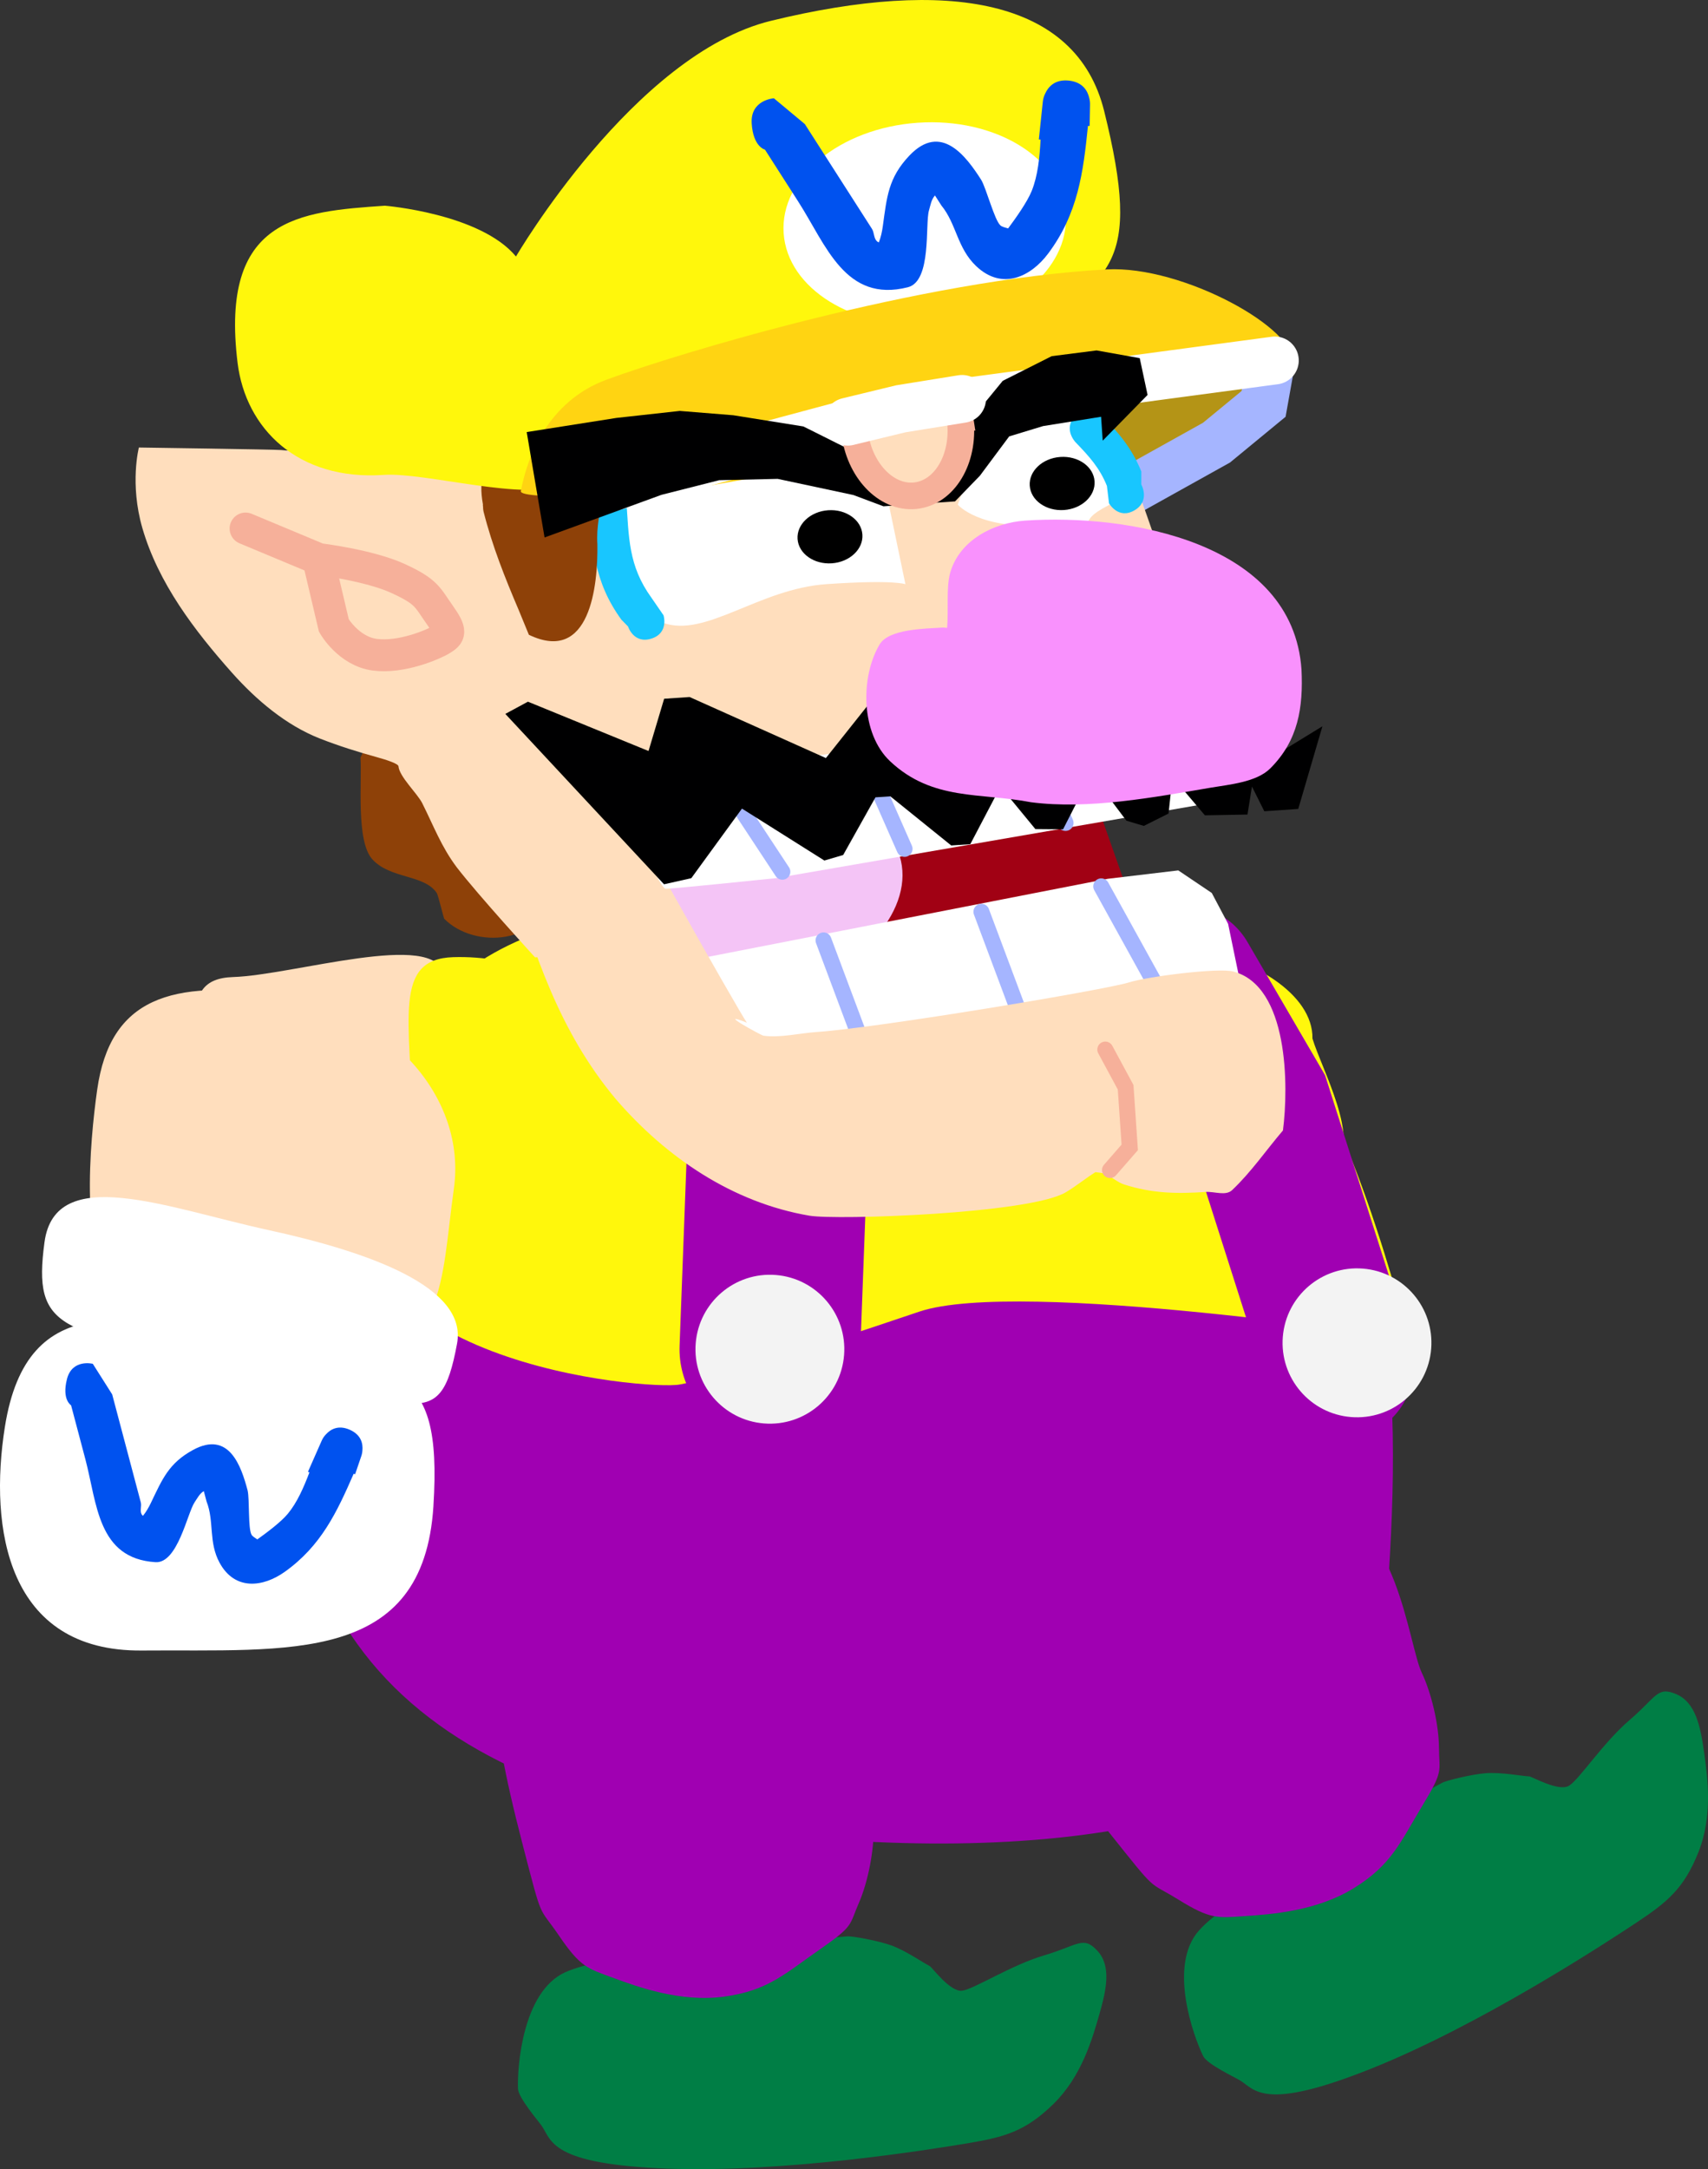 <svg version="1.1" xmlns="http://www.w3.org/2000/svg" xmlns:xlink="http://www.w3.org/1999/xlink" width="160.657" height="203.92" viewBox="0,0,160.657,203.92"><rect x="0" y="0" width="160.657" height="203.92" fill="#333333" stroke="none"/><g transform="translate(-166.793,-76.963)"><g data-paper-data="{&quot;isPaintingLayer&quot;:true}" fill-rule="nonzero" stroke-linejoin="miter" stroke-miterlimit="10" stroke-dasharray="" stroke-dashoffset="0" style="mix-blend-mode: normal"><g data-paper-data="{&quot;origRot&quot;:0}" stroke-width="0" stroke-linecap="butt"><g data-paper-data="{&quot;origPos&quot;:null}" stroke="none"><path d="M252.566,179.848c1.587,-10.373 0.007,-16.521 5.603,-15.665c5.596,0.856 19.572,-0.883 19.504,3.352c-0.057,3.543 -2.996,29.493 -5.302,32.183c-1.794,2.093 -7.592,-0.745 -19.293,-2.535c-5.596,-0.856 -2.099,-6.963 -0.512,-17.335z" data-paper-data="{&quot;origRot&quot;:0,&quot;origPos&quot;:null}" fill="#ffdebd"/><path d="M272.237,181.358c1.587,-10.373 1.042,-16.098 6.638,-15.242c5.596,0.856 11.438,4.25 11.371,8.485c0.903,2.968 4.496,9.365 2.19,12.055c-1.912,7.116 -11.898,15.128 -23.6,13.338c-4.1,-0.97 1.814,-8.264 3.401,-18.637z" data-paper-data="{&quot;origRot&quot;:0,&quot;origPos&quot;:null}" fill="#fff70c"/></g><g data-paper-data="{&quot;origPos&quot;:null}"><path d="M261.489,200.298c-8.463,-2.847 -13.861,-1.754 -19.427,-8.736c-3.033,-3.805 0.068,-14.694 1.62,-19.306c2.773,-8.245 8.719,-8.918 18.534,-5.617c9.815,3.301 15.523,12.661 12.75,20.906c-2.773,8.245 -3.662,16.055 -13.477,12.753z" data-paper-data="{&quot;origPos&quot;:null,&quot;origRot&quot;:0}" fill="#ffdebd" stroke="#ffdebd"/><g data-paper-data="{&quot;origPos&quot;:null,&quot;origRot&quot;:0}" fill="#ffffff" stroke="none"><path d="M267.648,216.517c-3.651,14.53 -15.855,10.752 -29.456,8.355c-12.464,-2.196 -12.055,-13.896 -8.823,-23.019c4.455,-12.575 13.559,-8.217 25.221,-3.3c11.662,4.916 16.467,4.397 13.057,17.964z" data-paper-data="{&quot;origRot&quot;:0,&quot;origPos&quot;:null}"/><path d="M272.616,201.899c-3.309,8.618 -4.692,4.519 -21.637,-2.11c-14.874,-5.82 -17.413,-6.343 -14.782,-14.333c2.352,-7.143 11.892,-1.068 20.901,2.715c9.009,3.784 17.451,8.696 15.518,13.728z" data-paper-data="{&quot;origRot&quot;:0,&quot;origPos&quot;:null}"/></g></g></g><g data-paper-data="{&quot;origRot&quot;:0}" stroke-width="0" stroke-linecap="round"><path d="M302.425,244.571c0.443,-0.244 2.87,-0.818 4.12,-0.91c1.468,-0.109 3.359,0.267 4.1,0.302c0.247,0.012 2.758,1.464 3.727,0.878c0.969,-0.585 3.213,-4.058 5.721,-6.196c2.508,-2.137 2.57,-3.191 4.38,-2.412c1.81,0.779 2.267,3.027 2.603,5.416c0.335,2.389 0.84,5.992 -0.52,9.42c-1.359,3.428 -2.939,4.718 -5.852,6.648c-2.913,1.93 -14.557,9.547 -24.817,13.67c-10.261,4.124 -11.019,2.037 -12.456,1.153c-0.433,-0.266 -3.086,-1.513 -3.463,-2.279c-0.926,-1.884 -3.311,-8.521 -0.411,-11.799c2.9,-3.278 13.173,-8.55 22.869,-13.891z" data-paper-data="{&quot;origPos&quot;:null}" fill="#007e45" stroke="#000000"/><path d="M277.65,255.554c-3.01,-1.861 -1.855,-0.459 -6.517,-6.305c-4.663,-5.846 -6.86,-9.142 -8.244,-12.203c-1.531,-3.386 21.635,-17.032 28.393,-17.543c6.758,-0.51 8.009,12.13 9.239,14.7c0.885,1.849 1.616,4.848 1.626,7.096c0.009,2.248 0.476,2.055 -1.574,5.434c-2.05,3.378 -2.86,5.52 -6.406,7.715c-3.546,2.195 -7.82,2.481 -10.338,2.65c-2.517,0.169 -3.168,0.317 -6.178,-1.544z" data-paper-data="{&quot;origPos&quot;:null}" fill="#a000b2" stroke="#b100c6"/></g><g data-paper-data="{&quot;origPos&quot;:null,&quot;origRot&quot;:0}"><path d="M232.504,167.686c15.35,1.227 40.823,-2.202 51.989,7.162c14.988,12.569 13.99,37.245 12.571,54.997c-1.308,16.364 -24.809,22.225 -53.193,19.956c-28.385,-2.269 -52.966,-12.496 -49.508,-46.533c2.214,-12.391 9.757,-37.852 38.142,-35.582z" data-paper-data="{&quot;origPos&quot;:null,&quot;index&quot;:null}" fill="#a000b2" stroke="none" stroke-width="0" stroke-linecap="butt"/><path d="M238.425,162.642c15.35,1.227 36.138,-0.069 47.304,9.296c7.559,6.339 13.56,30.868 13.56,30.868c0,0 -36.598,-5.685 -46.007,-2.543c-4.219,1.409 -16.975,5.798 -22.552,6.856c-2.923,0.555 -34.245,-1.971 -29.989,-20.896c2.214,-12.391 9.299,-25.85 37.684,-23.581z" data-paper-data="{&quot;origPos&quot;:null,&quot;index&quot;:null}" fill="#fff70c" stroke="none" stroke-width="0" stroke-linecap="butt"/><path d="M239.21,203.802l1.334,-35.507" data-paper-data="{&quot;origPos&quot;:null}" fill="none" stroke="#a000b2" stroke-width="17" stroke-linecap="round"/><path d="M246.188,204.36c-0.308,3.854 -3.682,6.728 -7.536,6.42c-3.854,-0.308 -6.728,-3.682 -6.42,-7.536c0.308,-3.854 3.682,-6.728 7.536,-6.42c3.854,0.308 6.728,3.682 6.42,7.536z" data-paper-data="{&quot;origPos&quot;:null}" fill="#f3f3f3" stroke="none" stroke-width="0" stroke-linecap="butt"/><path d="M278.081,169.042l6.915,11.861l7.787,24.42" data-paper-data="{&quot;origPos&quot;:null,&quot;origRot&quot;:0}" fill="none" stroke="#a000b2" stroke-width="14" stroke-linecap="round"/><path d="M301.412,203.759c-0.308,3.854 -3.682,6.728 -7.536,6.42c-3.854,-0.308 -6.728,-3.682 -6.42,-7.536c0.308,-3.854 3.682,-6.728 7.536,-6.42c3.854,0.308 6.728,3.682 6.42,7.536z" data-paper-data="{&quot;origPos&quot;:null}" fill="#f3f3f3" stroke="none" stroke-width="0" stroke-linecap="butt"/></g><g data-paper-data="{&quot;origRot&quot;:0}" stroke-width="0" stroke-linecap="round"><path d="M246.485,259c0.504,-0.043 2.954,0.421 4.134,0.845c1.385,0.498 2.96,1.611 3.622,1.944c0.221,0.111 1.923,2.459 3.047,2.319c1.123,-0.14 4.587,-2.399 7.747,-3.331c3.16,-0.932 3.646,-1.869 4.982,-0.421c1.336,1.448 0.839,3.688 0.173,6.007c-0.666,2.319 -1.672,5.815 -4.308,8.393c-2.637,2.578 -4.605,3.114 -8.051,3.691c-3.447,0.577 -17.182,2.796 -28.233,2.386c-11.051,-0.409 -10.894,-2.624 -11.847,-4.016c-0.287,-0.42 -2.203,-2.638 -2.235,-3.491c-0.079,-2.097 0.444,-9.131 4.427,-10.945c3.983,-1.814 15.513,-2.449 26.543,-3.381z" data-paper-data="{&quot;origPos&quot;:null}" fill="#007e45" stroke="#000000"/><path d="M219.385,258.949c-1.992,-2.925 -1.507,-1.174 -3.387,-8.411c-1.88,-7.237 -2.546,-11.142 -2.564,-14.502c-0.02,-3.716 26.694,-6.752 33.075,-4.468c6.381,2.284 2.379,14.34 2.456,17.188c0.056,2.049 -0.497,5.086 -1.403,7.144c-0.906,2.057 -0.401,2.071 -3.649,4.323c-3.248,2.251 -4.859,3.878 -8.991,4.44c-4.132,0.562 -8.153,-0.916 -10.521,-1.787c-2.368,-0.871 -3.023,-1 -5.015,-3.925z" data-paper-data="{&quot;origPos&quot;:null}" fill="#a000b2" stroke="#b100c6"/></g><g data-paper-data="{&quot;origRot&quot;:0}" stroke-linecap="butt"><g data-paper-data="{&quot;origPos&quot;:null}" stroke="none" stroke-width="0"><path d="M189.715,202.191c-5.658,0.177 -3.331,-6.464 -3.66,-16.953c-0.328,-10.488 -3.001,-16.246 2.657,-16.423c5.658,-0.177 19.084,-4.432 19.789,-0.255c0.589,3.494 2.424,29.545 0.647,32.61c-1.383,2.384 -7.6,0.65 -19.432,1.02z" data-paper-data="{&quot;origRot&quot;:0,&quot;origPos&quot;:null}" fill="#ffdebd"/><path d="M205.723,202.085c-4.208,-0.207 0.279,-8.456 -0.05,-18.944c-0.328,-10.488 -1.906,-16.019 3.752,-16.196c5.658,-0.177 12.021,2.096 12.726,6.273c1.428,2.754 6.126,8.39 4.349,11.455c-0.585,7.346 -8.945,17.042 -20.777,17.412z" data-paper-data="{&quot;origRot&quot;:0,&quot;origPos&quot;:null}" fill="#fff70c"/></g><g data-paper-data="{&quot;origPos&quot;:null}"><path d="M198.553,203.722c-8.84,-1.258 -13.948,0.799 -20.693,-5.053c-3.675,-3.189 -2.608,-14.461 -1.923,-19.278c1.226,-8.612 6.949,-10.357 17.201,-8.898c10.252,1.459 17.569,9.623 16.344,18.235c-1.226,8.612 -0.678,16.453 -10.93,14.994z" data-paper-data="{&quot;origPos&quot;:null,&quot;origRot&quot;:0}" fill="#ffdebd" stroke="#ffdebd" stroke-width="0"/><g data-paper-data="{&quot;origPos&quot;:null,&quot;origRot&quot;:0}" fill="#ffffff" stroke="none" stroke-width="0"><path d="M207.562,218.548c-0.945,14.952 -13.632,13.459 -27.442,13.579c-12.655,0.11 -14.383,-11.469 -12.867,-21.027c2.091,-13.176 11.836,-10.548 24.198,-7.838c12.362,2.711 16.992,1.325 16.11,15.286z" data-paper-data="{&quot;origRot&quot;:0,&quot;origPos&quot;:null}"/><path d="M209.785,203.269c-1.685,9.076 -3.791,5.298 -21.66,1.865c-15.685,-3.014 -18.277,-3.066 -17.145,-11.402c1.012,-7.451 11.499,-3.216 21.046,-1.136c9.547,2.08 18.743,5.373 17.759,10.673z" data-paper-data="{&quot;origRot&quot;:0,&quot;origPos&quot;:null}"/></g><path d="M173.089,206.616c0.495,-1.938 2.433,-1.443 2.433,-1.443l1.823,2.875c0.448,1.692 0.897,3.383 1.345,5.075c0.448,1.692 0.897,3.383 1.345,5.075c0.096,0.363 -0.105,0.796 0.079,1.123c0.028,0.05 0.072,0.098 0.124,0.145c0.293,-0.357 0.53,-0.764 0.744,-1.208c1.074,-2.232 1.677,-3.735 3.956,-4.98c3.417,-1.867 4.547,1.543 5.148,3.808c0.19,0.853 0.028,3.555 0.365,4.151c0.095,0.168 0.351,0.308 0.545,0.445c0.877,-0.627 2.218,-1.625 2.864,-2.404c0.887,-1.068 1.497,-2.478 2.038,-3.895l-0.136,-0.06l1.285,-2.912c0.098,-0.228 0.239,-0.438 0.414,-0.615c0.405,-0.443 1.123,-0.897 2.199,-0.437c0.019,0.008 0.037,0.016 0.056,0.024c1.068,0.482 1.22,1.318 1.167,1.917c-0.01,0.198 -0.049,0.391 -0.114,0.574l-0.573,1.68l-0.136,-0.046c-1.575,3.605 -3.056,6.789 -6.501,9.233c-1.984,1.408 -4.655,1.8 -6.107,-0.858c-1.067,-1.953 -0.487,-3.88 -1.231,-5.772c-0.085,-0.322 -0.171,-0.644 -0.256,-0.967c-0.394,0.223 -0.613,0.671 -0.867,1.046c-0.681,1.007 -1.593,5.762 -3.68,5.631c-5.443,-0.341 -5.489,-5.507 -6.593,-9.672c-0.448,-1.692 -0.897,-3.383 -1.345,-5.075c0,0 -0.884,-0.519 -0.389,-2.457z" data-paper-data="{&quot;origPos&quot;:null}" fill="#0052ef" stroke="none" stroke-width="0.5"/></g></g><g data-paper-data="{&quot;origRot&quot;:0}"><path d="M268.941,139.337l-1.963,5.48l9.539,27.078l-41.938,7.216l-3.749,-1.08l-2.979,-4.474l-9.184,-26.768l32.65,-6.246z" data-paper-data="{&quot;origPos&quot;:null}" fill="#a10114" stroke="#a10114" stroke-width="0.5" stroke-linecap="round"/><path d="M224.042,165.947c-1.504,-4.834 3.404,-10.659 10.962,-13.012c7.559,-2.352 14.905,-0.34 16.41,4.494c1.504,4.834 -3.404,10.659 -10.962,13.012c-7.559,2.352 -14.905,0.34 -16.41,-4.494z" data-paper-data="{&quot;origPos&quot;:null,&quot;origRot&quot;:0}" fill="#f4c4f6" stroke="none" stroke-width="0" stroke-linecap="butt"/><g data-paper-data="{&quot;origPos&quot;:null}" stroke-linecap="round"><path d="M236.792,177.289l-5.362,-9.99l39.565,-7.722l6.628,-0.788l3.152,2.123l1.535,2.902l1.499,7.248z" data-paper-data="{&quot;origPos&quot;:null}" fill="#ffffff" stroke="#000000" stroke-width="0"/><path d="M275.715,169.945l-5.339,-9.658" data-paper-data="{&quot;origPos&quot;:null}" fill="none" stroke="#a5b5ff" stroke-width="1.5"/><path d="M259.106,162.68l3.452,9.218" data-paper-data="{&quot;origPos&quot;:null,&quot;origRot&quot;:0}" fill="none" stroke="#a5b5ff" stroke-width="1.5"/><path d="M244.255,165.368l3.452,9.218" data-paper-data="{&quot;origPos&quot;:null,&quot;origRot&quot;:0}" fill="none" stroke="#a5b5ff" stroke-width="1.5"/></g><g data-paper-data="{&quot;origPos&quot;:null}"><path d="M218.901,143.195c3.489,0.453 4.474,5.095 4.55,5.374c0.43,1.581 12.747,23.324 13.593,24.537c-3.084,-1.234 1.344,1.188 1.55,1.219c1.509,0.227 3.461,-0.237 4.988,-0.342c5.868,-0.402 27.147,-3.959 29.393,-4.662c1.808,-0.566 8.401,-1.395 9.809,-1.03c5.227,1.353 5.223,10.802 4.685,14.945c-1.594,1.87 -2.995,3.922 -4.781,5.609c-0.606,0.572 -1.663,0.114 -2.494,0.171c-2.703,0.185 -5.011,0.142 -7.638,-0.692c-0.674,-0.214 -1.207,-0.748 -1.859,-1.02c-0.195,-0.082 -0.565,-0.11 -0.866,-0.149c-0.957,0.602 -1.834,1.331 -2.809,1.904c-3.423,2.012 -21.53,2.624 -24.086,2.191c-7.221,-1.225 -13.478,-5.467 -18.22,-10.963c-5.351,-6.394 -7.664,-13.674 -10.05,-21.49c-0.849,-2.782 -1.37,-11.287 -1.37,-11.287c0,0 0.643,-4.958 5.602,-4.315z" data-paper-data="{&quot;origPos&quot;:null}" fill="#ffdebd" stroke="none" stroke-width="0.5" stroke-linecap="butt"/><path d="M270.758,175.63l1.913,3.544l0.182,2.66l0.205,2.993l-1.859,2.132" data-paper-data="{&quot;origPos&quot;:null}" fill="none" stroke="#f6b09a" stroke-width="1.5" stroke-linecap="round"/></g></g><g><path d="M288.056,113.284c-0.368,3.827 -12.533,9.477 -22.365,10.149c-7.922,0.542 -6.419,-6.332 -6.668,-9.968c-0.249,-3.637 15.331,-3.905 23.253,-4.446c7.922,-0.542 6.017,1.788 5.779,4.266z" data-paper-data="{&quot;origPos&quot;:null}" fill="#b49416" stroke="none" stroke-width="0" stroke-linecap="butt"/><path d="M286.373,110.873l-0.725,4.059l-4.428,3.644l-10.943,6.094" data-paper-data="{&quot;origPos&quot;:null}" fill="none" stroke="#a5b5ff" stroke-width="4.5" stroke-linecap="round"/><path d="M203.157,145.268c2.841,-0.174 4.361,0.621 6.773,1.908c4.46,2.672 9.085,8.322 8.493,13.79c-0.511,4.72 -6.976,5.287 -9.851,2.363c-0.043,-0.061 -0.571,-2.221 -0.686,-2.398c-1.159,-1.78 -4.423,-1.322 -6.092,-3.212c-1.525,-1.727 -0.943,-7.313 -1.094,-9.527c0,0 1.304,-3.103 2.457,-2.924z" data-paper-data="{&quot;origPos&quot;:null}" fill="#8e4108" stroke="none" stroke-width="0.5" stroke-linecap="butt"/><path d="M217.118,166.961c0,0 -5.348,-5.847 -7.368,-8.471c-1.453,-1.932 -2.187,-3.927 -3.245,-6.028c-0.457,-0.907 -2.149,-2.483 -2.231,-3.462c-0.021,-0.246 -1.126,-0.607 -2.027,-0.855c-1.782,-0.49 -3.646,-1.077 -5.365,-1.753c-3.194,-1.254 -5.981,-3.626 -8.245,-6.16c-3.567,-4.008 -6.952,-8.456 -8.45,-13.616c-1.214,-4.185 -0.33,-7.583 -0.33,-7.583c0,0 12.928,0.184 13.369,0.237c2.072,0.248 8.506,-0.205 12.906,0.682c2.136,0.431 4.039,0.718 5.816,1.901c0.673,0.448 2.046,2.262 2.35,2.235c2.691,-0.236 6.43,-2.893 8.851,-4.059c6.56,-3.159 41.413,-8.852 46.621,-5.562c0.748,0.473 0.978,1.476 1.443,2.229c1.702,2.758 8.473,23.249 9.309,27.195c0.443,2.089 -0.961,4.43 -2.072,5.907c-0.503,0.669 -6.852,1.473 -9.067,1.625c-10.668,0.729 -21.305,1.346 -31.908,2.761c-2.644,0.348 -6.119,1.083 -8.785,0.765c-0.344,-0.041 -1.403,1.245 -1.133,1.566c1.304,1.554 3.925,9.655 3.925,9.655z" data-paper-data="{&quot;origPos&quot;:null}" fill="#ffdebd" stroke="none" stroke-width="0.5" stroke-linecap="butt"/><path d="M251.958,131.886c0,0 -1.026,-0.446 -7.418,-0.009c-6.392,0.437 -11.369,5.083 -15.388,3.633c-3.494,-1.261 -5.488,-12.735 -3.486,-12.871c4.632,-0.317 23.961,-1.948 23.961,-1.948l2.331,11.195z" data-paper-data="{&quot;origPos&quot;:null}" fill="#ffffff" stroke="#f6b09a" stroke-width="0" stroke-linecap="butt"/><path d="M256.885,124.404c0,0 1.483,-4.575 3.956,-6.084c2.576,-1.571 6.878,-2.575 6.878,-2.575c0,0 6.694,7.007 3.401,8.688c-3.788,1.934 0.508,1.469 -5.884,1.906c-6.392,0.437 -8.351,-1.935 -8.351,-1.935z" data-paper-data="{&quot;index&quot;:null,&quot;origPos&quot;:null}" fill="#ffffff" stroke="#f6b09a" stroke-width="0" stroke-linecap="butt"/><path d="M228.061,137c-1.669,0.526 -2.195,-1.143 -2.195,-1.143l-0.628,-0.642c-2.612,-3.606 -2.739,-6.845 -3.033,-11.147c0,0 -0.119,-1.746 1.627,-1.865c1.746,-0.119 1.865,1.627 1.865,1.627c0.252,3.689 0.193,6.318 2.376,9.332l1.132,1.643c0,0 0.526,1.669 -1.143,2.195z" data-paper-data="{&quot;origPos&quot;:null}" fill="#18c6ff" stroke="none" stroke-width="0.5" stroke-linecap="butt"/><path d="M212.218,124.344l-0.006,0c-0.868,-4.801 2.338,-5.528 6.173,-5.577c1.252,-0.016 2.78,-0.308 3.7,0.771c2.523,2.96 0.671,5.259 0.899,8.587c0.061,3.885 -0.68,11.284 -6.445,8.513c-0.002,-0.001 -0.931,-2.267 -0.943,-2.296c-1.304,-3.058 -2.499,-6.047 -3.318,-9.28c0,0 -0.055,-0.216 -0.048,-0.514l-0.015,0.004c0,0 -0.005,-0.08 0.003,-0.207z" data-paper-data="{&quot;origPos&quot;:null}" fill="#8e4108" stroke="none" stroke-width="0.5" stroke-linecap="butt"/><path d="M273.497,124.943c-1.519,0.883 -2.389,-0.668 -2.389,-0.668l-0.197,-1.632c-0.689,-1.706 -1.668,-2.772 -2.956,-4.109c0,0 -1.229,-1.275 0.018,-2.525c1.246,-1.25 2.475,0.025 2.475,0.025c1.596,1.656 2.82,3.081 3.699,5.256l-0.002,1.219c0,0 0.87,1.552 -0.648,2.435z" data-paper-data="{&quot;origPos&quot;:null}" fill="#18c6ff" stroke="none" stroke-width="0.5" stroke-linecap="butt"/><path d="M270.648,87.386c3.664,14.729 0.534,15.795 -7.999,21.174c-12.434,7.838 -29.417,7.584 -42.837,13.928c-3.524,1.666 -12.988,-1.149 -16.934,-0.879c-8.07,0.552 -12.981,-4.352 -13.739,-10.541c-1.672,-13.651 5.786,-14.214 13.856,-14.766c0,0 8.973,0.724 12.332,4.775c0,0 11.113,-19.021 23.984,-22.157c16.569,-4.037 28.706,-2.11 31.337,8.468z" data-paper-data="{&quot;origPos&quot;:null}" fill="#fff70c" stroke="none" stroke-width="0" stroke-linecap="butt"/><path d="M267.042,97.073c0.358,5.234 -5.293,9.884 -12.621,10.385c-7.328,0.501 -13.559,-3.336 -13.917,-8.571c-0.358,-5.234 5.293,-9.884 12.621,-10.385c7.328,-0.501 13.559,3.336 13.917,8.571z" data-paper-data="{&quot;origPos&quot;:null}" fill="#ffffff" stroke="none" stroke-width="0" stroke-linecap="butt"/><path d="M237.499,88.562c-0.136,-2.224 2.088,-2.359 2.088,-2.359l2.913,2.428c1.052,1.641 2.104,3.282 3.155,4.923c1.052,1.641 2.104,3.282 3.155,4.923c0.225,0.352 0.159,0.88 0.466,1.164c0.047,0.044 0.11,0.08 0.181,0.112c0.189,-0.479 0.302,-0.991 0.377,-1.535c0.379,-2.732 0.506,-4.532 2.499,-6.629c2.988,-3.144 5.348,0.087 6.756,2.285c0.492,0.84 1.24,3.76 1.801,4.277c0.158,0.146 0.477,0.207 0.729,0.286c0.716,-0.963 1.798,-2.479 2.219,-3.525c0.577,-1.435 0.744,-3.138 0.835,-4.825l-0.164,-0.017l0.371,-3.526c0.027,-0.276 0.104,-0.545 0.23,-0.794c0.279,-0.608 0.886,-1.334 2.183,-1.213c0.022,0.002 0.045,0.004 0.067,0.007c1.297,0.148 1.742,0.982 1.89,1.635c0.057,0.213 0.082,0.431 0.074,0.648l-0.036,1.977l-0.16,-0.003c-0.442,4.359 -0.928,8.24 -3.749,12.006c-1.624,2.169 -4.323,3.495 -6.769,1.17c-1.797,-1.708 -1.838,-3.948 -3.272,-5.701c-0.2,-0.313 -0.401,-0.625 -0.601,-0.938c-0.342,0.371 -0.422,0.92 -0.563,1.404c-0.379,1.3 0.274,6.653 -1.984,7.225c-5.888,1.492 -7.697,-3.97 -10.287,-8.011c-1.052,-1.641 -2.104,-3.282 -3.155,-4.923c0,0 -1.114,-0.25 -1.25,-2.473z" data-paper-data="{&quot;origPos&quot;:null,&quot;origRot&quot;:0}" fill="#0052ef" stroke="none" stroke-width="0.5" stroke-linecap="butt"/><path d="M288.354,111.159c-0.162,0.872 -42.968,9.453 -54.977,11.476c-5.836,0.984 -17.754,1.373 -17.592,0.501c0.599,-3.222 2.533,-8.437 8.042,-10.473c6.658,-2.46 29.615,-9.422 47.073,-10.373c7.137,-0.389 18.054,5.647 17.454,8.869z" data-paper-data="{&quot;origPos&quot;:null}" fill="#ffd412" stroke="none" stroke-width="0" stroke-linecap="butt"/><path d="M189.891,126.65l6.878,2.871c0,0 4.747,0.573 7.475,1.828c2.729,1.255 2.738,1.757 3.908,3.408c1.171,1.651 0.934,1.85 0.159,2.328c-0.775,0.478 -3.769,1.752 -6.25,1.43c-2.481,-0.322 -3.863,-2.743 -3.863,-2.743l-1.458,-6.182" data-paper-data="{&quot;origPos&quot;:null}" fill="none" stroke="#f6b09a" stroke-width="3" stroke-linecap="round"/><path d="M220.026,123.929l30.923,-8.295l35.757,-4.783" data-paper-data="{&quot;origPos&quot;:null}" fill="none" stroke="#ffffff" stroke-width="4.5" stroke-linecap="round"/><path d="M270.516,118.389l-0.153,-2.245l-5.453,0.874l-3.191,0.97l-2.754,3.696l-2.341,2.415l-6.734,0.46l-2.829,-1.06l-7.12,-1.518l-5.504,0.126l-5.419,1.373l-11.002,4.01l-1.68,-9.909l8.429,-1.328l5.969,-0.659l5.04,0.407l6.587,1.053l4.411,2.204l4.025,0.226l3.94,-1.021l2.675,-1.185l3.701,-4.513l4.603,-2.319l4.223,-0.539l4.059,0.725l0.738,3.458z" data-paper-data="{&quot;origPos&quot;:null}" fill="#000001" stroke="#ff0000" stroke-width="0" stroke-linecap="round"/><path d="M257.08,116.188c0.538,3.603 -1.236,6.891 -3.962,7.345c-2.727,0.454 -5.373,-2.098 -5.912,-5.701c-0.538,-3.603 1.554,-2.235 4.281,-2.689c2.727,-0.454 5.055,-2.557 5.593,1.045z" data-paper-data="{&quot;origPos&quot;:null,&quot;origRot&quot;:0}" fill="#ffdebd" stroke="#f6b09a" stroke-width="2.5" stroke-linecap="butt"/><path d="M246.538,116.603l4.996,-1.21l5.75,-0.928" data-paper-data="{&quot;origPos&quot;:null}" fill="none" stroke="#ffffff" stroke-width="4.5" stroke-linecap="round"/><g data-paper-data="{&quot;origPos&quot;:null,&quot;index&quot;:null}" stroke-linecap="round"><path d="M274.76,144.207l5.333,8.342l-40.349,6.971c0,0 -10.246,1.065 -10.377,0.993c-0.394,-0.216 -1.364,-2.297 -1.364,-2.297l-3.888,-7.107l2.732,-1.1z" data-paper-data="{&quot;origPos&quot;:null}" fill="#ffffff" stroke="#000000" stroke-width="0"/><path d="M240.383,158.914l-5.314,-8.062" data-paper-data="{&quot;origPos&quot;:null}" fill="none" stroke="#a5b5ff" stroke-width="1.5"/><path d="M248.48,149.051l3.399,7.715" data-paper-data="{&quot;origPos&quot;:null,&quot;origRot&quot;:0}" fill="none" stroke="#a5b5ff" stroke-width="1.5"/><path d="M267.022,154.327l-3.399,-7.715" data-paper-data="{&quot;origPos&quot;:null,&quot;origRot&quot;:0}" fill="none" stroke="#a5b5ff" stroke-width="1.5"/></g><path d="M291.183,145.238l-2.275,7.773l-3.193,0.218l-1.161,-2.326l-0.421,2.635l-4.004,0.073l-3.053,-3.6l-0.367,3.433l-2.326,1.161l-1.637,-0.489l-3.307,-4.385l-2.652,5.193l-2.608,-0.022l-3.279,-3.986l-2.838,5.406l-1.796,0.123l-5.728,-4.62l-1.397,0.095l-3.037,5.42l-1.769,0.522l-7.751,-4.883l-4.765,6.54l-2.567,0.576l-14.927,-16.019l2.127,-1.148l11.343,4.637l1.468,-4.912l2.394,-0.164l12.821,5.739l3.876,-4.876l1.583,-0.309l6.141,4.792l3.477,-4.848l2.621,0.222l2.091,1.26l1.375,2.512l2.203,-2.957l2.78,-0.391l3.252,3.587l2.63,-2.585l3.061,0.793l1.973,2.471l2.004,-2.944l2.544,2.031l1.052,0.73z" data-paper-data="{&quot;origPos&quot;:null}" fill="#000001" stroke="#ff0000" stroke-width="0" stroke-linecap="round"/><path d="M255.882,135.99c0.142,-1.724 -0.105,-3.853 0.301,-5.231c0.897,-3.045 4.108,-4.654 7.015,-4.853c9.756,-0.667 25.197,2.024 26.016,14.008c0.168,3.537 -0.294,6.661 -2.945,9.294c-1.299,1.29 -3.851,1.509 -5.57,1.8c-5.352,0.907 -11.512,2.076 -16.935,1.372c-4.764,-0.921 -9.257,-0.109 -13.238,-3.843c-2.798,-2.625 -2.803,-7.962 -0.995,-10.993c0.874,-1.465 4.308,-1.476 5.834,-1.58c0,0 0.211,-0.014 0.516,0.027z" data-paper-data="{&quot;origPos&quot;:null}" fill="#f991fd" stroke="none" stroke-width="0.5" stroke-linecap="butt"/><path d="M244.692,124.931c0.841,-0.058 1.622,0.17 2.205,0.584c0.583,0.413 0.967,1.013 1.014,1.702c0.047,0.688 -0.252,1.335 -0.773,1.824c-0.521,0.49 -1.264,0.821 -2.105,0.879c-0.841,0.058 -1.622,-0.17 -2.205,-0.584c-0.583,-0.413 -0.967,-1.013 -1.014,-1.702c-0.047,-0.688 0.252,-1.335 0.773,-1.824c0.521,-0.49 1.264,-0.821 2.105,-0.879z" fill="#000000" stroke="none" stroke-width="1.057" stroke-linecap="butt"/><path d="M266.53,119.921c0.841,-0.058 1.622,0.17 2.205,0.584c0.583,0.413 0.967,1.013 1.014,1.702c0.047,0.688 -0.252,1.335 -0.773,1.824c-0.521,0.49 -1.264,0.821 -2.105,0.879c-0.841,0.058 -1.622,-0.17 -2.205,-0.584c-0.583,-0.413 -0.967,-1.013 -1.014,-1.702c-0.047,-0.688 0.252,-1.335 0.773,-1.824c0.521,-0.49 1.264,-0.821 2.105,-0.879z" fill="#000000" stroke="none" stroke-width="1.057" stroke-linecap="butt"/></g></g></g></svg>